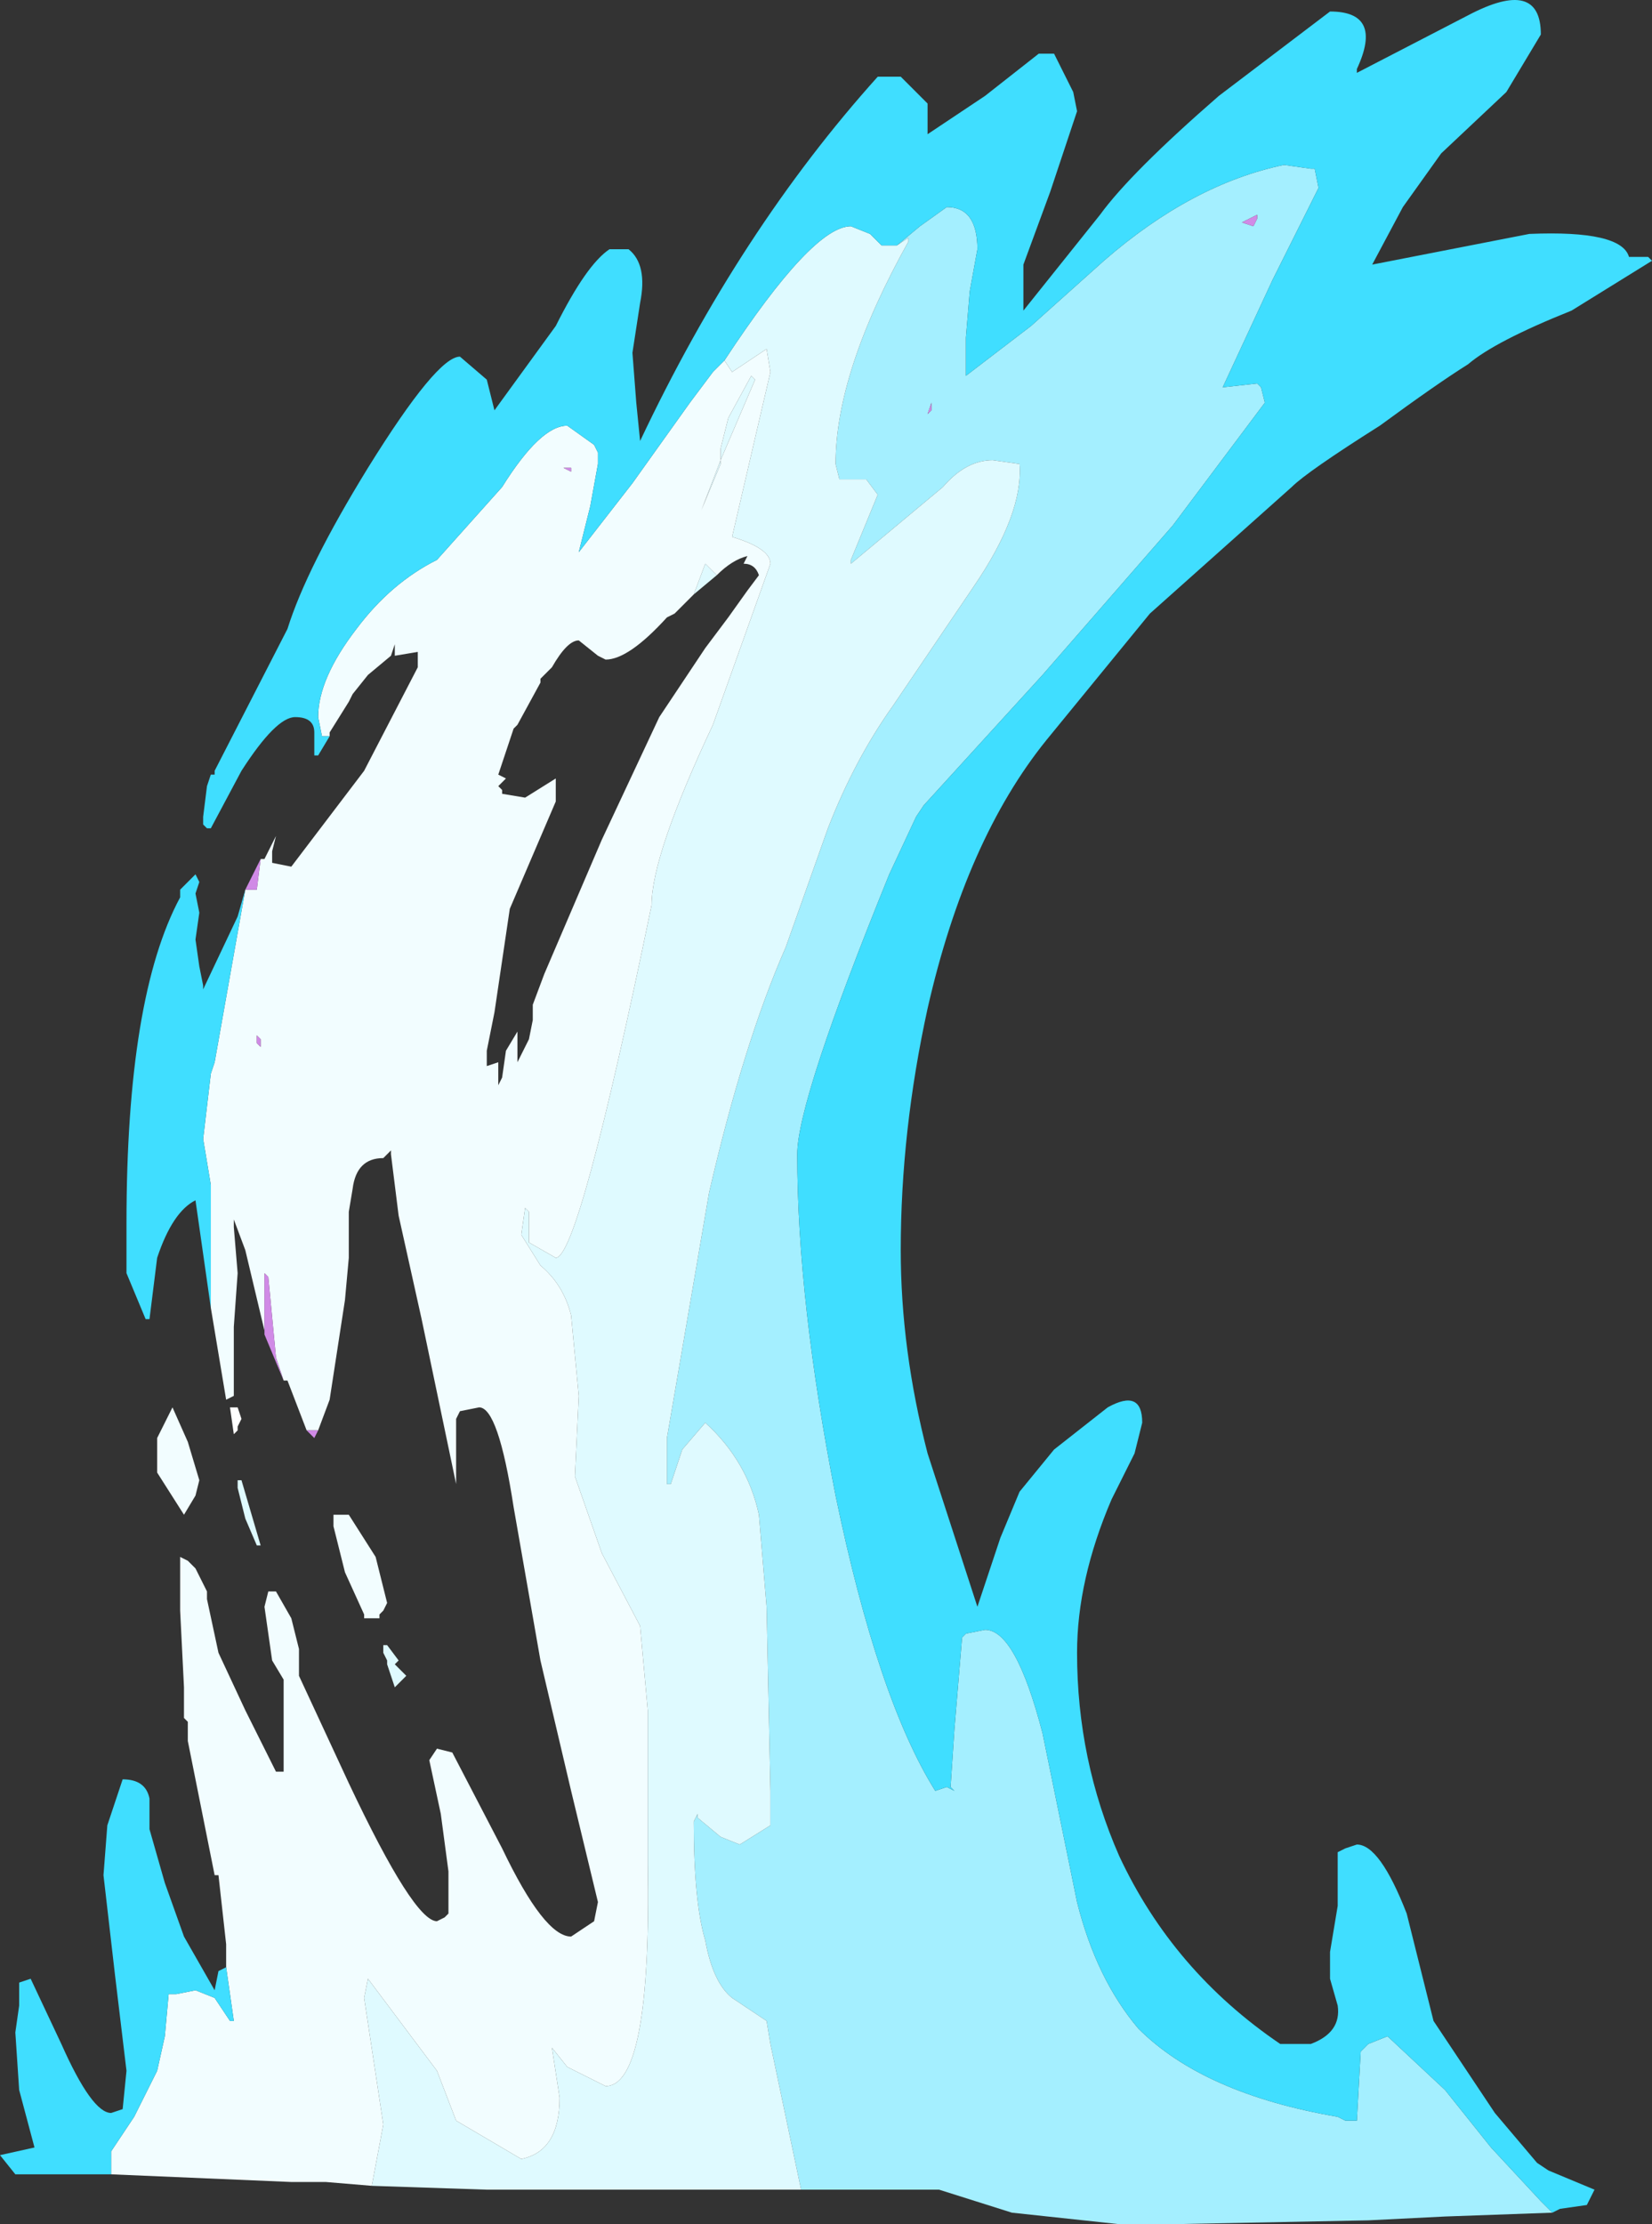 <?xml version="1.0" encoding="UTF-8" standalone="no"?>
<svg xmlns:ffdec="https://www.free-decompiler.com/flash" xmlns:xlink="http://www.w3.org/1999/xlink" ffdec:objectType="shape" height="29.0px" width="21.55px" xmlns="http://www.w3.org/2000/svg">
  <rect width="100%" height="100%" fill="#333333" stroke="none"/>
  <g transform="matrix(1.0, 0.0, 0.0, 1.0, -11.3, -0.9)">
    <path d="M31.55 29.75 L30.15 29.8 29.15 29.85 26.6 29.9 25.9 29.9 24.5 29.75 23.55 29.45 21.75 29.45 21.35 27.55 21.3 27.25 20.85 26.95 Q20.6 26.75 20.5 26.2 20.35 25.7 20.35 24.65 L20.4 24.55 20.4 24.6 20.7 24.85 20.95 24.95 21.35 24.7 21.35 24.25 21.3 21.85 21.2 20.65 Q21.05 19.95 20.5 19.45 L20.2 19.8 20.05 20.25 20.0 20.25 20.0 19.65 20.55 16.45 Q21.0 14.5 21.55 13.25 L22.1 11.7 Q22.45 10.8 22.95 10.1 L24.0 8.55 Q24.65 7.6 24.6 6.95 L24.25 6.9 Q23.9 6.9 23.6 7.25 L22.4 8.25 22.4 8.2 22.75 7.35 22.6 7.15 22.25 7.15 22.2 6.95 Q22.2 5.75 23.15 4.05 L23.15 4.0 23.0 4.1 23.3 3.85 23.65 3.6 Q24.05 3.6 24.05 4.15 L23.95 4.7 23.9 5.3 23.9 5.8 24.75 5.15 25.7 4.3 Q26.85 3.3 28.05 3.05 L28.4 3.1 28.45 3.1 28.5 3.35 27.9 4.55 27.25 5.95 27.7 5.9 27.75 5.95 27.8 6.15 26.6 7.75 24.9 9.7 23.35 11.4 23.25 11.55 22.9 12.3 Q21.7 15.25 21.7 15.95 21.7 17.85 22.2 20.4 22.75 23.05 23.5 24.25 L23.65 24.2 23.75 24.25 23.7 24.2 23.75 23.45 23.85 22.25 23.9 22.2 24.15 22.15 Q24.55 22.15 24.9 23.5 L25.35 25.7 Q25.6 26.7 26.15 27.35 27.0 28.2 28.75 28.5 L28.85 28.55 29.0 28.55 29.05 27.65 29.15 27.55 29.4 27.45 30.15 28.15 30.75 28.9 31.4 29.6 31.55 29.75 M27.65 3.85 L27.7 3.75 27.7 3.7 27.5 3.8 27.65 3.85 M23.45 6.25 L23.45 6.15 23.4 6.3 23.45 6.25" fill="#a4efff" fill-rule="evenodd" stroke="none"/>
    <path d="M21.75 29.45 L19.05 29.45 18.25 29.45 17.65 29.45 16.15 29.4 16.3 28.6 16.05 26.95 16.1 26.7 17.0 27.9 17.25 28.55 18.1 29.05 Q18.6 28.95 18.6 28.25 L18.5 27.6 18.7 27.85 19.2 28.1 Q19.8 28.1 19.75 25.2 L19.75 23.2 19.65 22.1 19.15 21.15 18.8 20.15 18.85 19.1 18.75 18.05 Q18.65 17.65 18.35 17.4 L18.1 17.0 18.15 16.65 18.2 16.7 18.2 17.1 18.55 17.3 Q18.85 17.3 19.8 12.7 19.8 12.05 20.6 10.35 L21.35 8.25 Q21.35 8.05 20.85 7.9 L21.35 5.75 21.3 5.45 20.85 5.75 20.75 5.6 Q21.9 3.85 22.4 3.85 L22.65 3.95 22.8 4.1 22.9 4.1 22.95 4.1 23.0 4.1 23.15 4.0 23.15 4.05 Q22.2 5.75 22.2 6.95 L22.25 7.15 22.6 7.15 22.75 7.35 22.4 8.2 22.4 8.25 23.6 7.25 Q23.9 6.9 24.25 6.9 L24.6 6.95 Q24.65 7.6 24.0 8.55 L22.95 10.1 Q22.45 10.8 22.1 11.7 L21.55 13.25 Q21.0 14.5 20.55 16.45 L20.0 19.65 20.0 20.25 20.05 20.25 20.2 19.8 20.5 19.45 Q21.05 19.95 21.2 20.65 L21.3 21.85 21.35 24.25 21.35 24.7 20.95 24.95 20.7 24.85 20.4 24.6 20.4 24.55 20.35 24.65 Q20.35 25.7 20.5 26.2 20.6 26.75 20.85 26.95 L21.3 27.25 21.35 27.55 21.75 29.45 M21.1 5.8 L21.15 5.85 20.7 6.9 20.45 7.55 20.7 6.95 20.7 6.75 20.8 6.35 21.1 5.8 M20.35 8.65 L20.5 8.25 20.65 8.4 20.35 8.65 M14.7 21.05 L14.65 21.05 14.5 20.7 14.4 20.3 14.4 20.2 14.45 20.2 14.7 21.05 M16.35 22.35 L16.5 22.55 16.45 22.6 16.6 22.75 16.45 22.9 16.35 22.6 16.35 22.55 16.3 22.45 16.3 22.35 16.35 22.35" fill="#dffaff" fill-rule="evenodd" stroke="none"/>
    <path d="M16.15 29.4 L15.55 29.35 15.45 29.35 15.1 29.35 12.75 29.25 12.75 29.2 12.75 28.95 13.05 28.5 13.35 27.9 13.45 27.45 13.5 26.9 13.6 26.9 13.85 26.85 14.1 26.95 14.3 27.25 14.35 27.25 14.25 26.55 14.25 26.3 14.25 26.25 14.15 25.35 14.1 25.35 13.75 23.6 13.75 23.35 13.7 23.3 13.7 22.9 13.65 21.9 13.65 21.2 13.75 21.25 13.85 21.35 14.0 21.65 14.0 21.75 14.15 22.45 14.5 23.2 14.9 24.0 15.0 24.0 15.0 22.8 14.85 22.55 14.75 21.85 14.8 21.65 14.9 21.65 15.1 22.0 15.2 22.4 15.2 22.75 15.85 24.15 Q16.7 25.95 17.0 25.95 L17.1 25.9 17.15 25.85 17.15 25.3 17.05 24.55 16.9 23.85 17.0 23.7 17.2 23.75 17.85 25.0 Q18.4 26.15 18.75 26.15 L19.05 25.95 19.1 25.7 18.75 24.25 18.35 22.55 18.0 20.55 Q17.8 19.25 17.55 19.25 L17.3 19.3 17.25 19.4 17.25 20.25 16.8 18.1 16.5 16.75 16.4 15.95 16.4 15.9 16.3 16.0 Q15.95 16.0 15.9 16.4 L15.85 16.7 15.85 17.3 15.8 17.85 15.6 19.15 15.45 19.55 15.3 19.55 15.05 18.9 15.0 18.9 14.9 18.6 14.8 17.55 14.75 17.5 14.75 18.25 14.5 17.2 14.35 16.8 14.35 16.9 14.4 17.5 14.35 18.2 14.35 19.1 14.25 19.15 14.05 17.95 14.05 17.15 14.05 16.35 13.95 15.75 14.05 14.9 14.1 14.75 14.5 12.5 14.65 12.5 14.7 12.1 14.75 12.1 14.9 11.8 14.85 12.0 14.85 12.15 15.1 12.2 16.05 10.95 16.75 9.6 16.75 9.4 16.45 9.45 16.45 9.35 16.45 9.3 16.4 9.45 16.1 9.7 15.9 9.95 15.85 10.05 15.6 10.45 15.6 10.5 15.5 10.5 15.45 10.25 Q15.45 9.75 15.95 9.1 16.4 8.5 17.0 8.2 L17.85 7.25 Q18.35 6.45 18.7 6.45 L19.05 6.7 19.1 6.8 19.1 6.95 19.0 7.5 18.85 8.1 19.55 7.2 20.3 6.15 20.6 5.75 20.75 5.6 20.85 5.75 21.3 5.45 21.35 5.75 20.85 7.9 Q21.35 8.05 21.35 8.25 L20.6 10.35 Q19.8 12.05 19.8 12.7 18.85 17.3 18.55 17.3 L18.2 17.1 18.2 16.7 18.15 16.65 18.1 17.0 18.35 17.4 Q18.65 17.65 18.75 18.05 L18.85 19.1 18.8 20.15 19.15 21.15 19.65 22.1 19.75 23.2 19.75 25.2 Q19.8 28.1 19.2 28.1 L18.7 27.85 18.5 27.6 18.6 28.25 Q18.6 28.95 18.1 29.05 L17.25 28.55 17.0 27.9 16.1 26.7 16.05 26.95 16.3 28.6 16.15 29.4 M21.1 5.8 L20.8 6.35 20.7 6.75 20.7 6.95 20.45 7.55 20.7 6.9 21.15 5.85 21.1 5.8 M20.35 8.65 L20.1 8.9 20.0 8.95 Q19.5 9.5 19.2 9.5 L19.1 9.45 18.85 9.25 Q18.7 9.25 18.5 9.6 L18.45 9.65 18.35 9.75 18.35 9.8 18.05 10.35 18.0 10.4 17.8 11.0 17.9 11.05 17.8 11.15 17.85 11.2 17.85 11.25 18.15 11.3 18.55 11.05 18.55 11.25 18.55 11.35 17.95 12.75 17.75 14.1 17.65 14.6 17.65 14.8 17.8 14.75 17.8 15.05 17.85 14.95 17.9 14.6 18.05 14.35 18.05 14.75 18.2 14.45 18.25 14.2 18.25 14.0 18.4 13.6 19.15 11.85 19.9 10.25 20.5 9.35 20.8 8.95 21.05 8.6 21.2 8.4 Q21.15 8.25 21.0 8.25 L21.05 8.15 Q20.85 8.2 20.65 8.4 L20.5 8.25 20.35 8.65 M18.65 7.0 L18.75 7.05 18.75 7.0 18.65 7.0 M14.7 14.55 L14.7 14.45 14.65 14.4 14.65 14.5 14.7 14.55 M13.75 19.7 L13.9 20.2 13.85 20.4 13.7 20.65 13.35 20.1 13.35 19.65 13.55 19.25 13.75 19.7 M15.85 20.65 L16.2 21.2 16.35 21.8 16.3 21.9 16.25 21.95 16.25 22.0 16.2 22.0 16.05 22.0 16.05 21.95 15.8 21.4 15.65 20.8 15.65 20.65 15.85 20.65" fill="#f2fdff" fill-rule="evenodd" stroke="none"/>
    <path d="M15.6 10.5 L15.45 10.75 15.4 10.75 15.4 10.45 Q15.4 10.25 15.15 10.25 14.9 10.25 14.45 10.95 L14.05 11.7 14.0 11.7 13.95 11.65 13.95 11.55 14.0 11.15 14.05 11.0 14.1 11.0 14.1 10.95 15.05 9.1 Q15.3 8.3 16.1 7.0 17.0 5.55 17.3 5.55 L17.65 5.85 17.75 6.25 18.55 5.15 Q18.95 4.35 19.25 4.15 L19.5 4.15 Q19.75 4.35 19.65 4.85 L19.55 5.5 19.6 6.15 19.65 6.65 Q20.95 3.9 22.75 1.9 L23.05 1.9 23.4 2.25 23.4 2.6 23.4 2.65 24.15 2.15 24.85 1.6 25.05 1.6 25.3 2.1 25.35 2.35 25.0 3.4 24.65 4.35 24.65 4.95 25.65 3.7 Q26.05 3.15 27.2 2.15 L28.65 1.05 Q29.35 1.05 29.0 1.8 L29.0 1.85 30.45 1.1 Q31.4 0.6 31.4 1.35 L30.95 2.1 30.1 2.9 29.6 3.6 29.2 4.35 31.25 3.95 Q32.45 3.9 32.55 4.25 L32.8 4.25 32.85 4.3 31.8 4.95 Q30.8 5.35 30.45 5.65 30.05 5.9 29.3 6.45 28.35 7.05 28.15 7.25 L26.3 8.9 24.95 10.55 Q23.9 11.85 23.4 14.05 23.05 15.65 23.05 17.2 23.05 18.5 23.4 19.85 L24.05 21.85 24.35 20.95 24.6 20.35 25.05 19.8 25.75 19.25 Q26.2 19.0 26.2 19.45 L26.1 19.85 25.8 20.45 Q25.35 21.5 25.35 22.45 25.35 23.85 25.9 25.1 26.6 26.6 28.0 27.55 L28.4 27.55 Q28.8 27.4 28.75 27.05 L28.65 26.7 28.65 26.35 28.75 25.75 28.75 25.05 28.85 25.0 29.0 24.95 Q29.3 24.95 29.65 25.85 L30.0 27.25 30.8 28.45 31.35 29.1 31.5 29.2 32.1 29.45 32.0 29.65 31.65 29.7 31.55 29.75 31.4 29.6 30.75 28.9 30.15 28.15 29.4 27.45 29.15 27.55 29.05 27.65 29.0 28.55 28.85 28.55 28.75 28.5 Q27.0 28.2 26.15 27.35 25.6 26.7 25.35 25.7 L24.9 23.5 Q24.55 22.15 24.15 22.15 L23.9 22.2 23.85 22.25 23.75 23.45 23.7 24.2 23.75 24.25 23.65 24.2 23.5 24.25 Q22.75 23.05 22.2 20.4 21.7 17.85 21.7 15.95 21.7 15.25 22.9 12.3 L23.25 11.55 23.35 11.4 24.9 9.7 26.6 7.75 27.8 6.15 27.75 5.95 27.7 5.9 27.25 5.95 27.9 4.55 28.5 3.35 28.45 3.1 28.4 3.1 28.05 3.05 Q26.85 3.3 25.7 4.3 L24.75 5.15 23.9 5.8 23.9 5.3 23.95 4.7 24.05 4.15 Q24.05 3.6 23.65 3.6 L23.3 3.85 23.0 4.1 22.95 4.1 22.9 4.1 22.8 4.1 22.65 3.95 22.4 3.85 Q21.9 3.85 20.75 5.6 L20.6 5.75 20.3 6.15 19.55 7.2 18.85 8.1 19.0 7.5 19.1 6.95 19.1 6.8 19.05 6.7 18.7 6.45 Q18.35 6.45 17.85 7.25 L17.0 8.2 Q16.4 8.5 15.95 9.1 15.45 9.75 15.45 10.25 L15.5 10.5 15.6 10.5 M12.75 29.25 L12.2 29.25 11.5 29.25 11.3 29.0 11.75 28.9 11.55 28.15 11.5 27.4 11.55 27.05 11.55 26.75 11.7 26.7 12.1 27.55 Q12.5 28.45 12.75 28.45 L12.9 28.4 12.95 27.9 12.8 26.65 12.65 25.35 12.7 24.7 12.9 24.1 Q13.2 24.1 13.25 24.35 L13.25 24.75 13.45 25.45 13.7 26.15 14.1 26.85 14.15 26.6 14.25 26.55 14.35 27.25 14.3 27.25 14.1 26.95 13.85 26.85 13.6 26.9 13.5 26.9 13.45 27.45 13.35 27.9 13.05 28.5 12.75 28.95 12.75 29.2 12.75 29.25 M14.05 17.95 L13.85 16.55 Q13.55 16.7 13.35 17.3 L13.25 18.1 13.2 18.1 12.95 17.5 12.95 16.85 Q12.95 13.9 13.65 12.6 L13.65 12.5 13.7 12.45 13.85 12.3 13.9 12.4 13.85 12.55 13.9 12.8 13.85 13.15 13.9 13.5 13.95 13.75 13.95 13.8 14.4 12.85 14.5 12.5 14.1 14.75 14.05 14.9 13.95 15.75 14.05 16.35 14.05 17.15 14.05 17.95" fill="#40deff" fill-rule="evenodd" stroke="none"/>
    <path d="M15.45 19.55 L15.4 19.65 15.3 19.55 15.45 19.55 M15.0 18.9 L14.75 18.3 14.75 18.25 14.75 17.5 14.8 17.55 14.9 18.6 15.0 18.9 M14.5 12.5 L14.7 12.1 14.65 12.5 14.5 12.5 M27.65 3.85 L27.5 3.8 27.7 3.7 27.7 3.75 27.65 3.85 M23.45 6.25 L23.4 6.3 23.45 6.15 23.45 6.25 M18.65 7.0 L18.75 7.0 18.75 7.05 18.65 7.0 M14.7 14.55 L14.65 14.5 14.65 14.4 14.7 14.45 14.7 14.55" fill="#d08ae6" fill-rule="evenodd" stroke="none"/>
    <path d="M14.4 19.25 L14.45 19.4 14.4 19.5 14.4 19.55 14.35 19.6 14.3 19.25 14.4 19.25" fill="#ffffff" fill-rule="evenodd" stroke="none"/>
  </g>
</svg>
